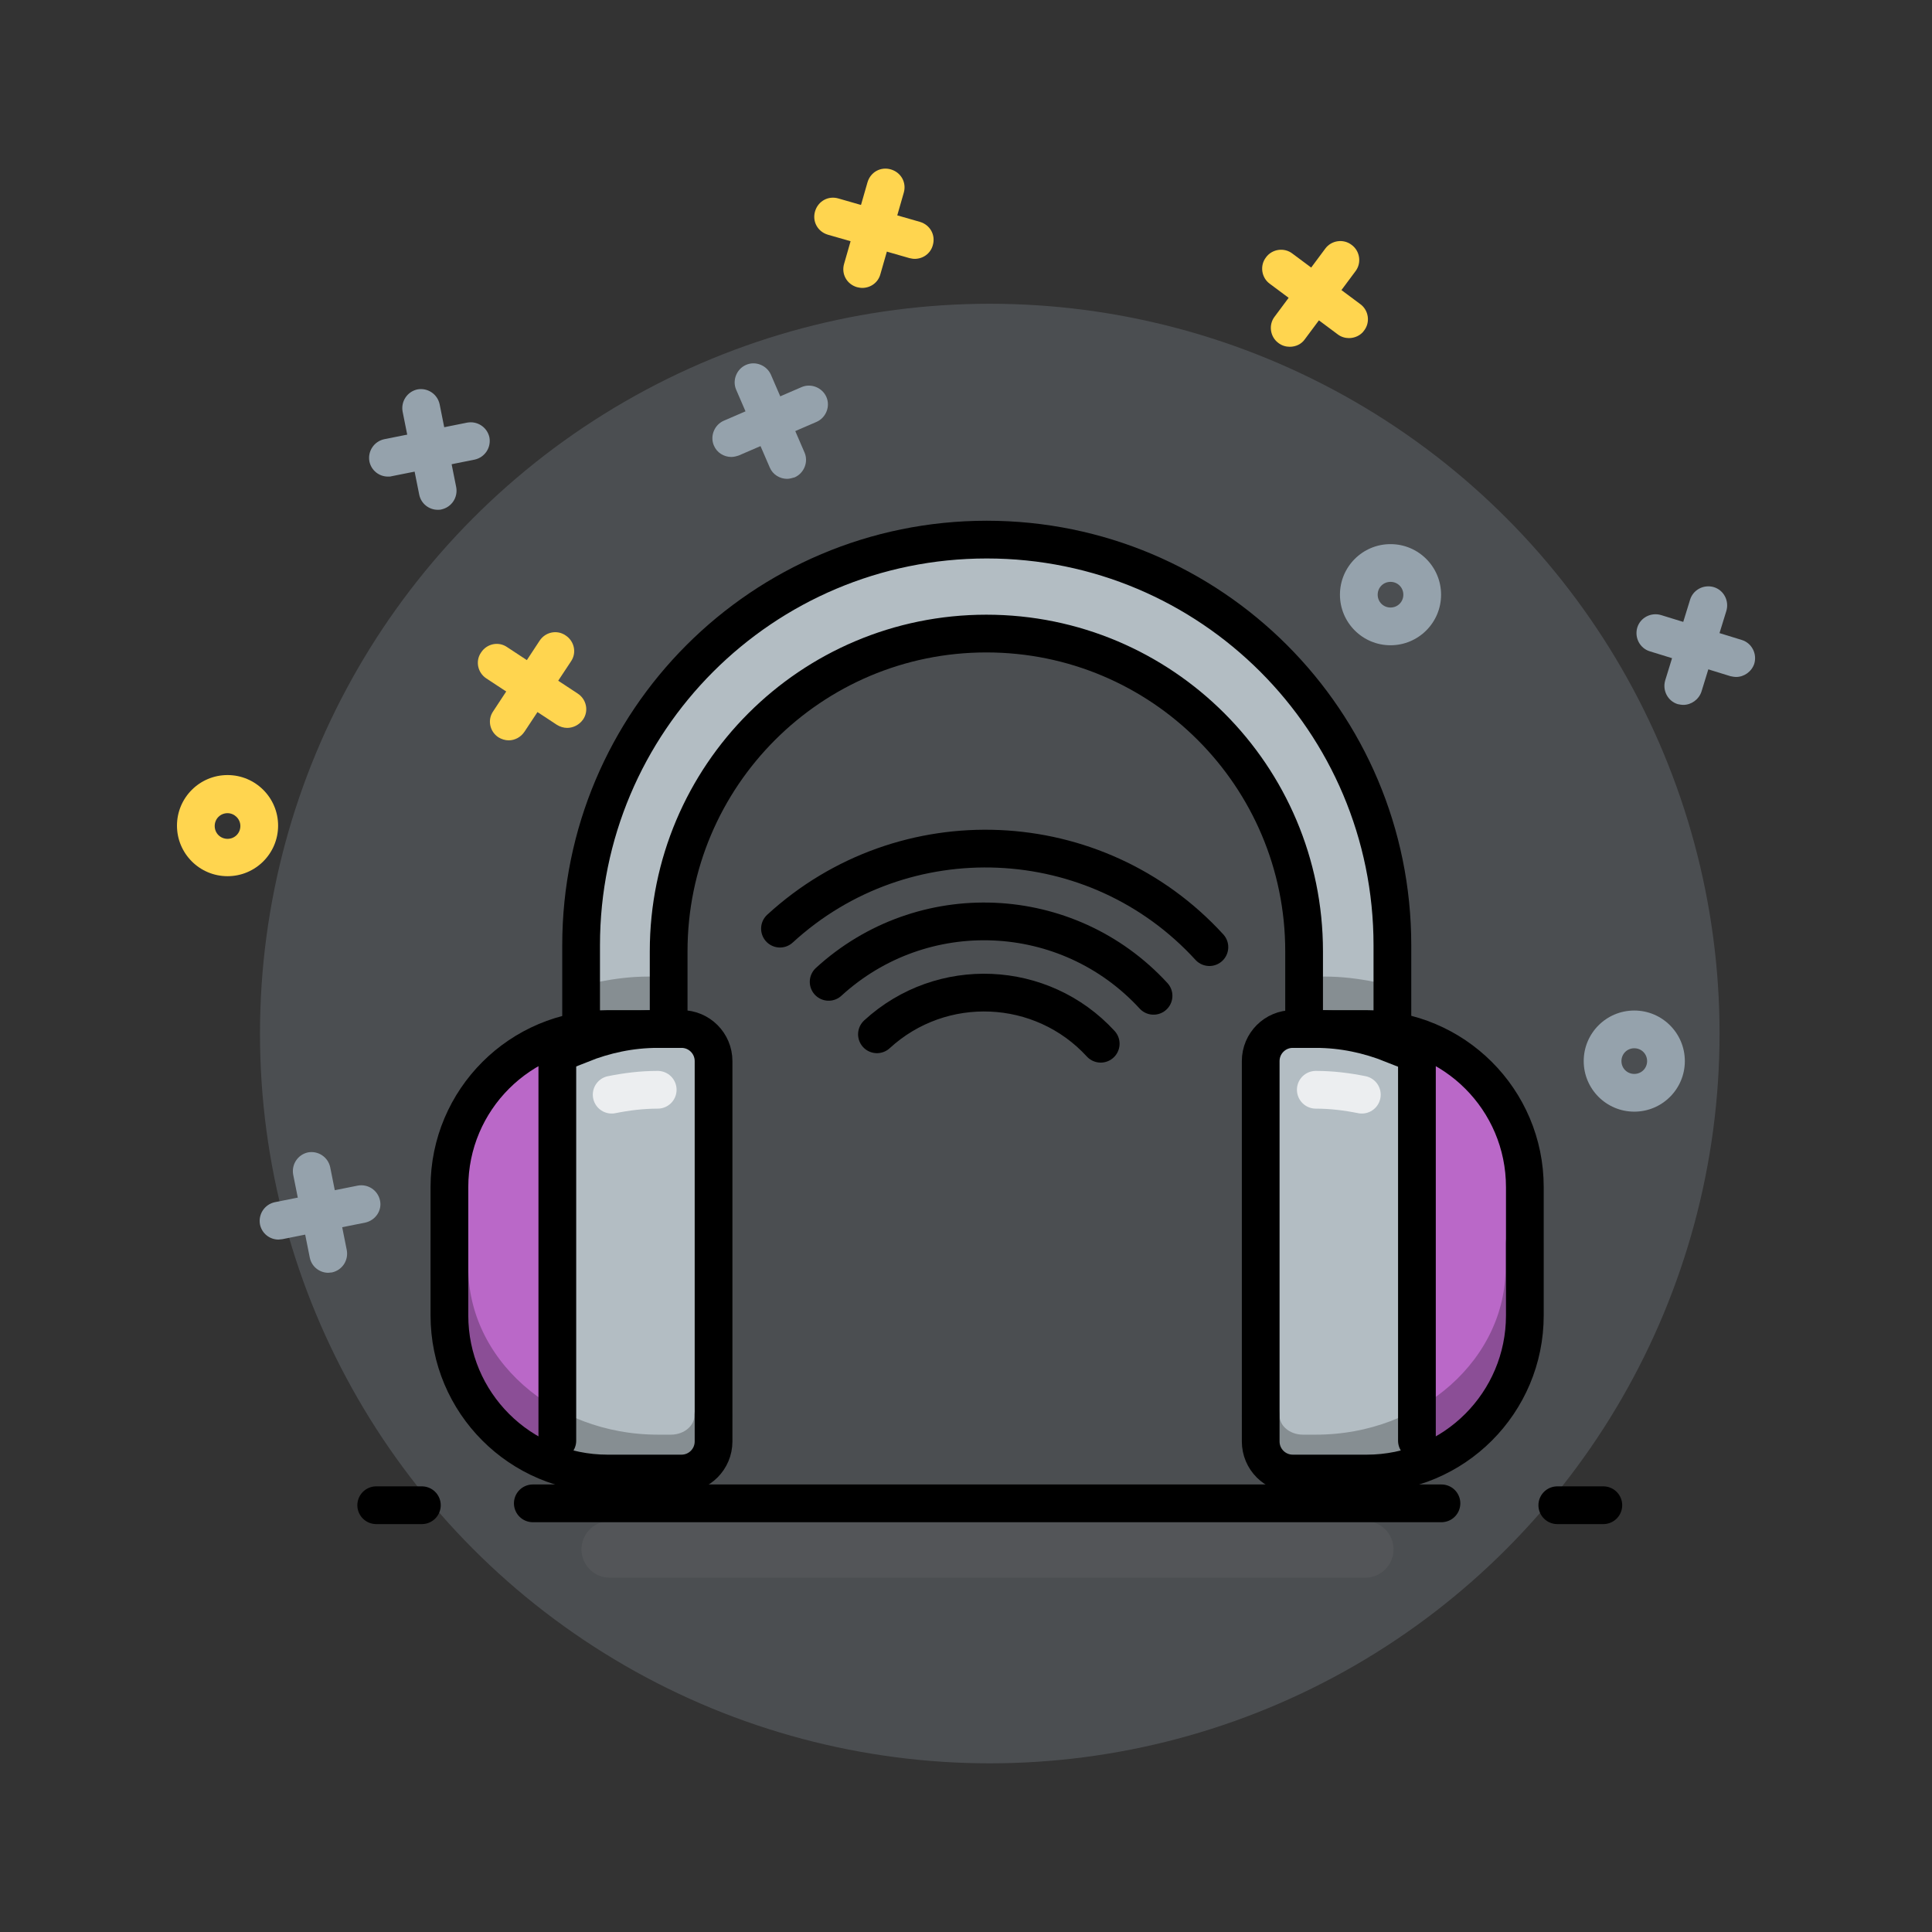 <?xml version="1.0" encoding="utf-8"?>
<!-- Generator: Adobe Illustrator 21.0.0, SVG Export Plug-In . SVG Version: 6.00 Build 0)  -->
<svg version="1.1" id="Layer_1" xmlns="http://www.w3.org/2000/svg" xmlns:xlink="http://www.w3.org/1999/xlink" x="0px" y="0px"
	 viewBox="0 0 512 512" style="enable-background:new 0 0 512 512;" xml:space="preserve">
<rect x="0" y="0" width="512" height="512" fill="#333333" stroke="none"/>
<style type="text/css">
	.st0{opacity:0.25;fill:#95A2AC;}
	.st1{fill:#FFD54F;}
	.st2{fill:#95A2AC;}
	.st3{fill:#B3BDC3;}
	.st4{fill:#BA68C8;}
	.st5{opacity:0.25;fill:none;stroke:#6F6F6F;stroke-width:15;stroke-linecap:round;stroke-miterlimit:10;}
	.st6{opacity:0.75;fill:none;stroke:#FFFFFF;stroke-width:10;stroke-linecap:round;stroke-miterlimit:10;}
	.st7{opacity:0.25;fill:none;stroke:#000000;stroke-width:10;stroke-linecap:round;stroke-miterlimit:10;}
	.st8{fill:none;stroke:#000000;stroke-width:10;stroke-linecap:round;stroke-linejoin:round;stroke-miterlimit:10;}
	.st9{fill:none;stroke:#000000;stroke-width:10;stroke-linecap:round;stroke-miterlimit:10;}
	.st10{fill:none;stroke:#000000;stroke-width:10;stroke-miterlimit:10;}
</style>
<g id="background">
	<circle class="st0" cx="262.3" cy="273.9" r="193.4"/>
	<g>
		<path class="st1" d="M134.8,196.2c-0.9,0-1.9-0.3-2.7-0.8c-2.3-1.5-3-4.6-1.4-6.9l12.3-18.7c1.5-2.3,4.6-3,6.9-1.4
			c2.3,1.5,3,4.6,1.4,6.9L139,193.9C138,195.4,136.4,196.2,134.8,196.2z"/>
		<path class="st1" d="M150.3,192.9c-0.9,0-1.9-0.3-2.7-0.8l-18.7-12.3c-2.3-1.5-3-4.6-1.4-6.9c1.5-2.3,4.6-3,6.9-1.4l18.7,12.3
			c2.3,1.5,3,4.6,1.4,6.9C153.5,192.1,151.9,192.9,150.3,192.9z"/>
	</g>
	<g>
		<path class="st2" d="M116,135.1c-2.3,0-4.4-1.6-4.9-4l-4.4-22c-0.5-2.7,1.2-5.3,3.9-5.9c2.7-0.5,5.3,1.2,5.9,3.9l4.4,22
			c0.5,2.7-1.2,5.3-3.9,5.9C116.7,135.1,116.3,135.1,116,135.1z"/>
		<path class="st2" d="M102.8,126.3c-2.3,0-4.4-1.6-4.9-4c-0.5-2.7,1.2-5.3,3.9-5.9l22-4.4c2.7-0.5,5.3,1.2,5.9,3.9
			c0.5,2.7-1.2,5.3-3.9,5.9l-22,4.4C103.5,126.3,103.1,126.3,102.8,126.3z"/>
	</g>
	<g>
		<path class="st1" d="M228.5,76.3c-0.5,0-0.9-0.1-1.4-0.2c-2.7-0.8-4.2-3.5-3.4-6.2l6.2-21.6c0.8-2.7,3.5-4.2,6.2-3.4
			c2.7,0.8,4.2,3.5,3.4,6.2l-6.2,21.6C232.7,74.9,230.7,76.3,228.5,76.3z"/>
		<path class="st1" d="M242.4,68.6c-0.5,0-0.9-0.1-1.4-0.2l-21.6-6.2c-2.7-0.8-4.2-3.5-3.4-6.2c0.8-2.7,3.5-4.2,6.2-3.4l21.6,6.2
			c2.7,0.8,4.2,3.5,3.4,6.2C246.6,67.2,244.6,68.6,242.4,68.6z"/>
	</g>
	<g>
		<path class="st2" d="M87,337.3c-2.3,0-4.4-1.6-4.9-4l-4.4-22c-0.5-2.7,1.2-5.3,3.9-5.9c2.7-0.5,5.3,1.2,5.9,3.9l4.4,22
			c0.5,2.7-1.2,5.3-3.9,5.9C87.7,337.2,87.3,337.3,87,337.3z"/>
		<path class="st2" d="M73.8,328.5c-2.3,0-4.4-1.6-4.9-4c-0.5-2.7,1.2-5.3,3.9-5.9l22-4.4c2.7-0.5,5.3,1.2,5.9,3.9s-1.2,5.3-3.9,5.9
			l-22,4.4C74.5,328.4,74.1,328.5,73.8,328.5z"/>
	</g>
	<g>
		<path class="st2" d="M446.1,186.8c-0.5,0-1-0.1-1.5-0.2c-2.6-0.8-4.1-3.6-3.3-6.3l6.6-21.4c0.8-2.6,3.6-4.1,6.3-3.3
			c2.6,0.8,4.1,3.6,3.3,6.3l-6.6,21.4C450.2,185.4,448.2,186.8,446.1,186.8z"/>
		<path class="st2" d="M460.1,179.4c-0.5,0-1-0.1-1.5-0.2l-21.4-6.6c-2.6-0.8-4.1-3.6-3.3-6.3c0.8-2.6,3.6-4.1,6.3-3.3l21.4,6.6
			c2.6,0.8,4.1,3.6,3.3,6.3C464.2,178,462.2,179.4,460.1,179.4z"/>
	</g>
	<path class="st2" d="M433.1,294.6c-7.4,0-13.4-6-13.4-13.4c0-7.4,6-13.4,13.4-13.4c7.4,0,13.4,6,13.4,13.4
		C446.5,288.6,440.5,294.6,433.1,294.6z M433.1,277.8c-1.9,0-3.4,1.5-3.4,3.4s1.5,3.4,3.4,3.4s3.4-1.5,3.4-3.4
		S435,277.8,433.1,277.8z"/>
	<path class="st1" d="M60.3,232.2c-7.4,0-13.4-6-13.4-13.4c0-7.4,6-13.4,13.4-13.4c7.4,0,13.4,6,13.4,13.4
		C73.7,226.2,67.7,232.2,60.3,232.2z M60.3,215.5c-1.9,0-3.4,1.5-3.4,3.4s1.5,3.4,3.4,3.4s3.4-1.5,3.4-3.4S62.1,215.5,60.3,215.5z"
		/>
	<g>
		<path class="st1" d="M341.8,91.9c-1,0-2.1-0.3-3-1c-2.2-1.6-2.7-4.8-1-7l13.4-18c1.6-2.2,4.8-2.7,7-1c2.2,1.6,2.7,4.8,1,7
			l-13.4,18C344.9,91.2,343.4,91.9,341.8,91.9z"/>
		<path class="st1" d="M357.5,89.6c-1,0-2.1-0.3-3-1l-18-13.4c-2.2-1.6-2.7-4.8-1-7c1.6-2.2,4.8-2.7,7-1l18,13.4
			c2.2,1.6,2.7,4.8,1,7C360.6,88.9,359,89.6,357.5,89.6z"/>
	</g>
	<path class="st2" d="M368.5,171c-7.4,0-13.4-6-13.4-13.4s6-13.4,13.4-13.4c7.4,0,13.4,6,13.4,13.4S375.9,171,368.5,171z
		 M368.5,154.2c-1.9,0-3.4,1.5-3.4,3.4s1.5,3.4,3.4,3.4s3.4-1.5,3.4-3.4S370.4,154.2,368.5,154.2z"/>
	<g>
		<path class="st2" d="M208.6,126.9c-1.9,0-3.8-1.1-4.6-3l-8.9-20.6c-1.1-2.5,0.1-5.5,2.6-6.6c2.5-1.1,5.5,0.1,6.6,2.6l8.9,20.6
			c1.1,2.5-0.1,5.5-2.6,6.6C209.9,126.7,209.2,126.9,208.6,126.9z"/>
		<path class="st2" d="M193.8,121.1c-1.9,0-3.8-1.1-4.6-3c-1.1-2.5,0.1-5.5,2.6-6.6l20.6-8.9c2.5-1.1,5.5,0.1,6.6,2.6
			s-0.1,5.5-2.6,6.6l-20.6,8.9C195.2,120.9,194.5,121.1,193.8,121.1z"/>
	</g>
</g>
<path id="shock_x5F_color" class="st3" d="M369.1,273.2v-22.8c0-59.4-48.1-107.5-107.5-107.5c-59.4,0-107.5,48.1-107.5,107.5v22.8
	c-19.8,3.3-35,20.5-35,41.3v34c0,23.1,18.7,41.9,41.9,41.9h19.6c4.7,0,8.5-3.8,8.5-8.5V281.2c0-4.7-3.8-8.5-8.5-8.5h-6.2
	c0,0,0,0,0,0h2.9v-20.6c0-46.5,37.7-84.2,84.2-84.2c46.5,0,84.2,37.7,84.2,84.2v20.6h2.9c0,0,0,0,0,0h-6.2c-4.7,0-8.5,3.8-8.5,8.5
	v100.7c0,4.7,3.8,8.5,8.5,8.5h19.6c23.1,0,41.9-18.7,41.9-41.9v-34C404,293.7,388.9,276.5,369.1,273.2z"/>
<g id="color">
	<path class="st4" d="M375.5,276.6v109.8c16.7-8.1,28.5-28,28.5-51.3V328C404,304.6,392.2,284.7,375.5,276.6z"/>
	<path class="st4" d="M147.7,276.6c-16.7,8.1-28.5,28-28.5,51.3v7.1c0,23.4,11.8,43.2,28.5,51.3V276.6z"/>
</g>
<g id="shadows-lights">
	<line class="st5" x1="361.8" y1="410.6" x2="161.6" y2="410.6"/>
	<path class="st6" d="M348.7,288.8c4.2,0,8.2,0.5,12.2,1.3"/>
	<path class="st6" d="M174.3,288.8c-4.2,0-8.2,0.5-12.2,1.3"/>
	<path class="st7" d="M351,263.8c4.2,0,8.2,0.5,12.2,1.3"/>
	<path class="st7" d="M171.9,263.8c-4.2,0-8.2,0.5-12.2,1.3"/>
	<path class="st7" d="M404,329.6v6.3c0,27.2-24.8,49.3-55.3,49.3h-3.4c-6.2,0-11.2-4.5-11.2-10"/>
	<path class="st7" d="M119.1,329.6v6.3c0,27.2,24.8,49.3,55.3,49.3h3.4c6.2,0,11.2-4.5,11.2-10"/>
</g>
<g id="lines">
	<line class="st8" x1="424.9" y1="398.9" x2="412.7" y2="398.9"/>
	<line class="st8" x1="382" y1="398.4" x2="141.2" y2="398.4"/>
	<line class="st8" x1="111.8" y1="398.9" x2="99.7" y2="398.9"/>
	<path class="st9" d="M206.7,246.1c32.8-30.1,83.8-27.9,113.8,4.9"/>
	<path class="st9" d="M219.6,260.2c24.8-22.7,63.3-21.1,86.1,3.7"/>
	<path class="st9" d="M232.4,274.1c17.1-15.7,43.7-14.5,59.3,2.5"/>
	<line class="st9" x1="375.5" y1="282.2" x2="375.5" y2="381.8"/>
	<path class="st10" d="M342.6,272.7h19.6c23.1,0,41.9,18.7,41.9,41.9v34c0,23.1-18.7,41.9-41.9,41.9h-19.6c-4.7,0-8.5-3.8-8.5-8.5
		V281.2C334.1,276.5,337.9,272.7,342.6,272.7z"/>
	<line class="st9" x1="147.7" y1="280.7" x2="147.7" y2="381.8"/>
	<path class="st10" d="M180.6,272.7H161c-23.1,0-41.9,18.7-41.9,41.9v34c0,23.1,18.7,41.9,41.9,41.9h19.6c4.7,0,8.5-3.8,8.5-8.5
		V281.2C189.1,276.5,185.3,272.7,180.6,272.7z"/>
	<path class="st10" d="M345.8,272.7h2.9c7.2,0,14,1.5,20.3,4v-26.2c0-59.4-48.1-107.5-107.5-107.5s-107.5,48.1-107.5,107.5v26.2
		c6.3-2.5,13.1-4,20.3-4h2.9v-20.6c0-46.5,37.7-84.2,84.2-84.2c46.5,0,84.2,37.7,84.2,84.2V272.7z"/>
</g>
</svg>
